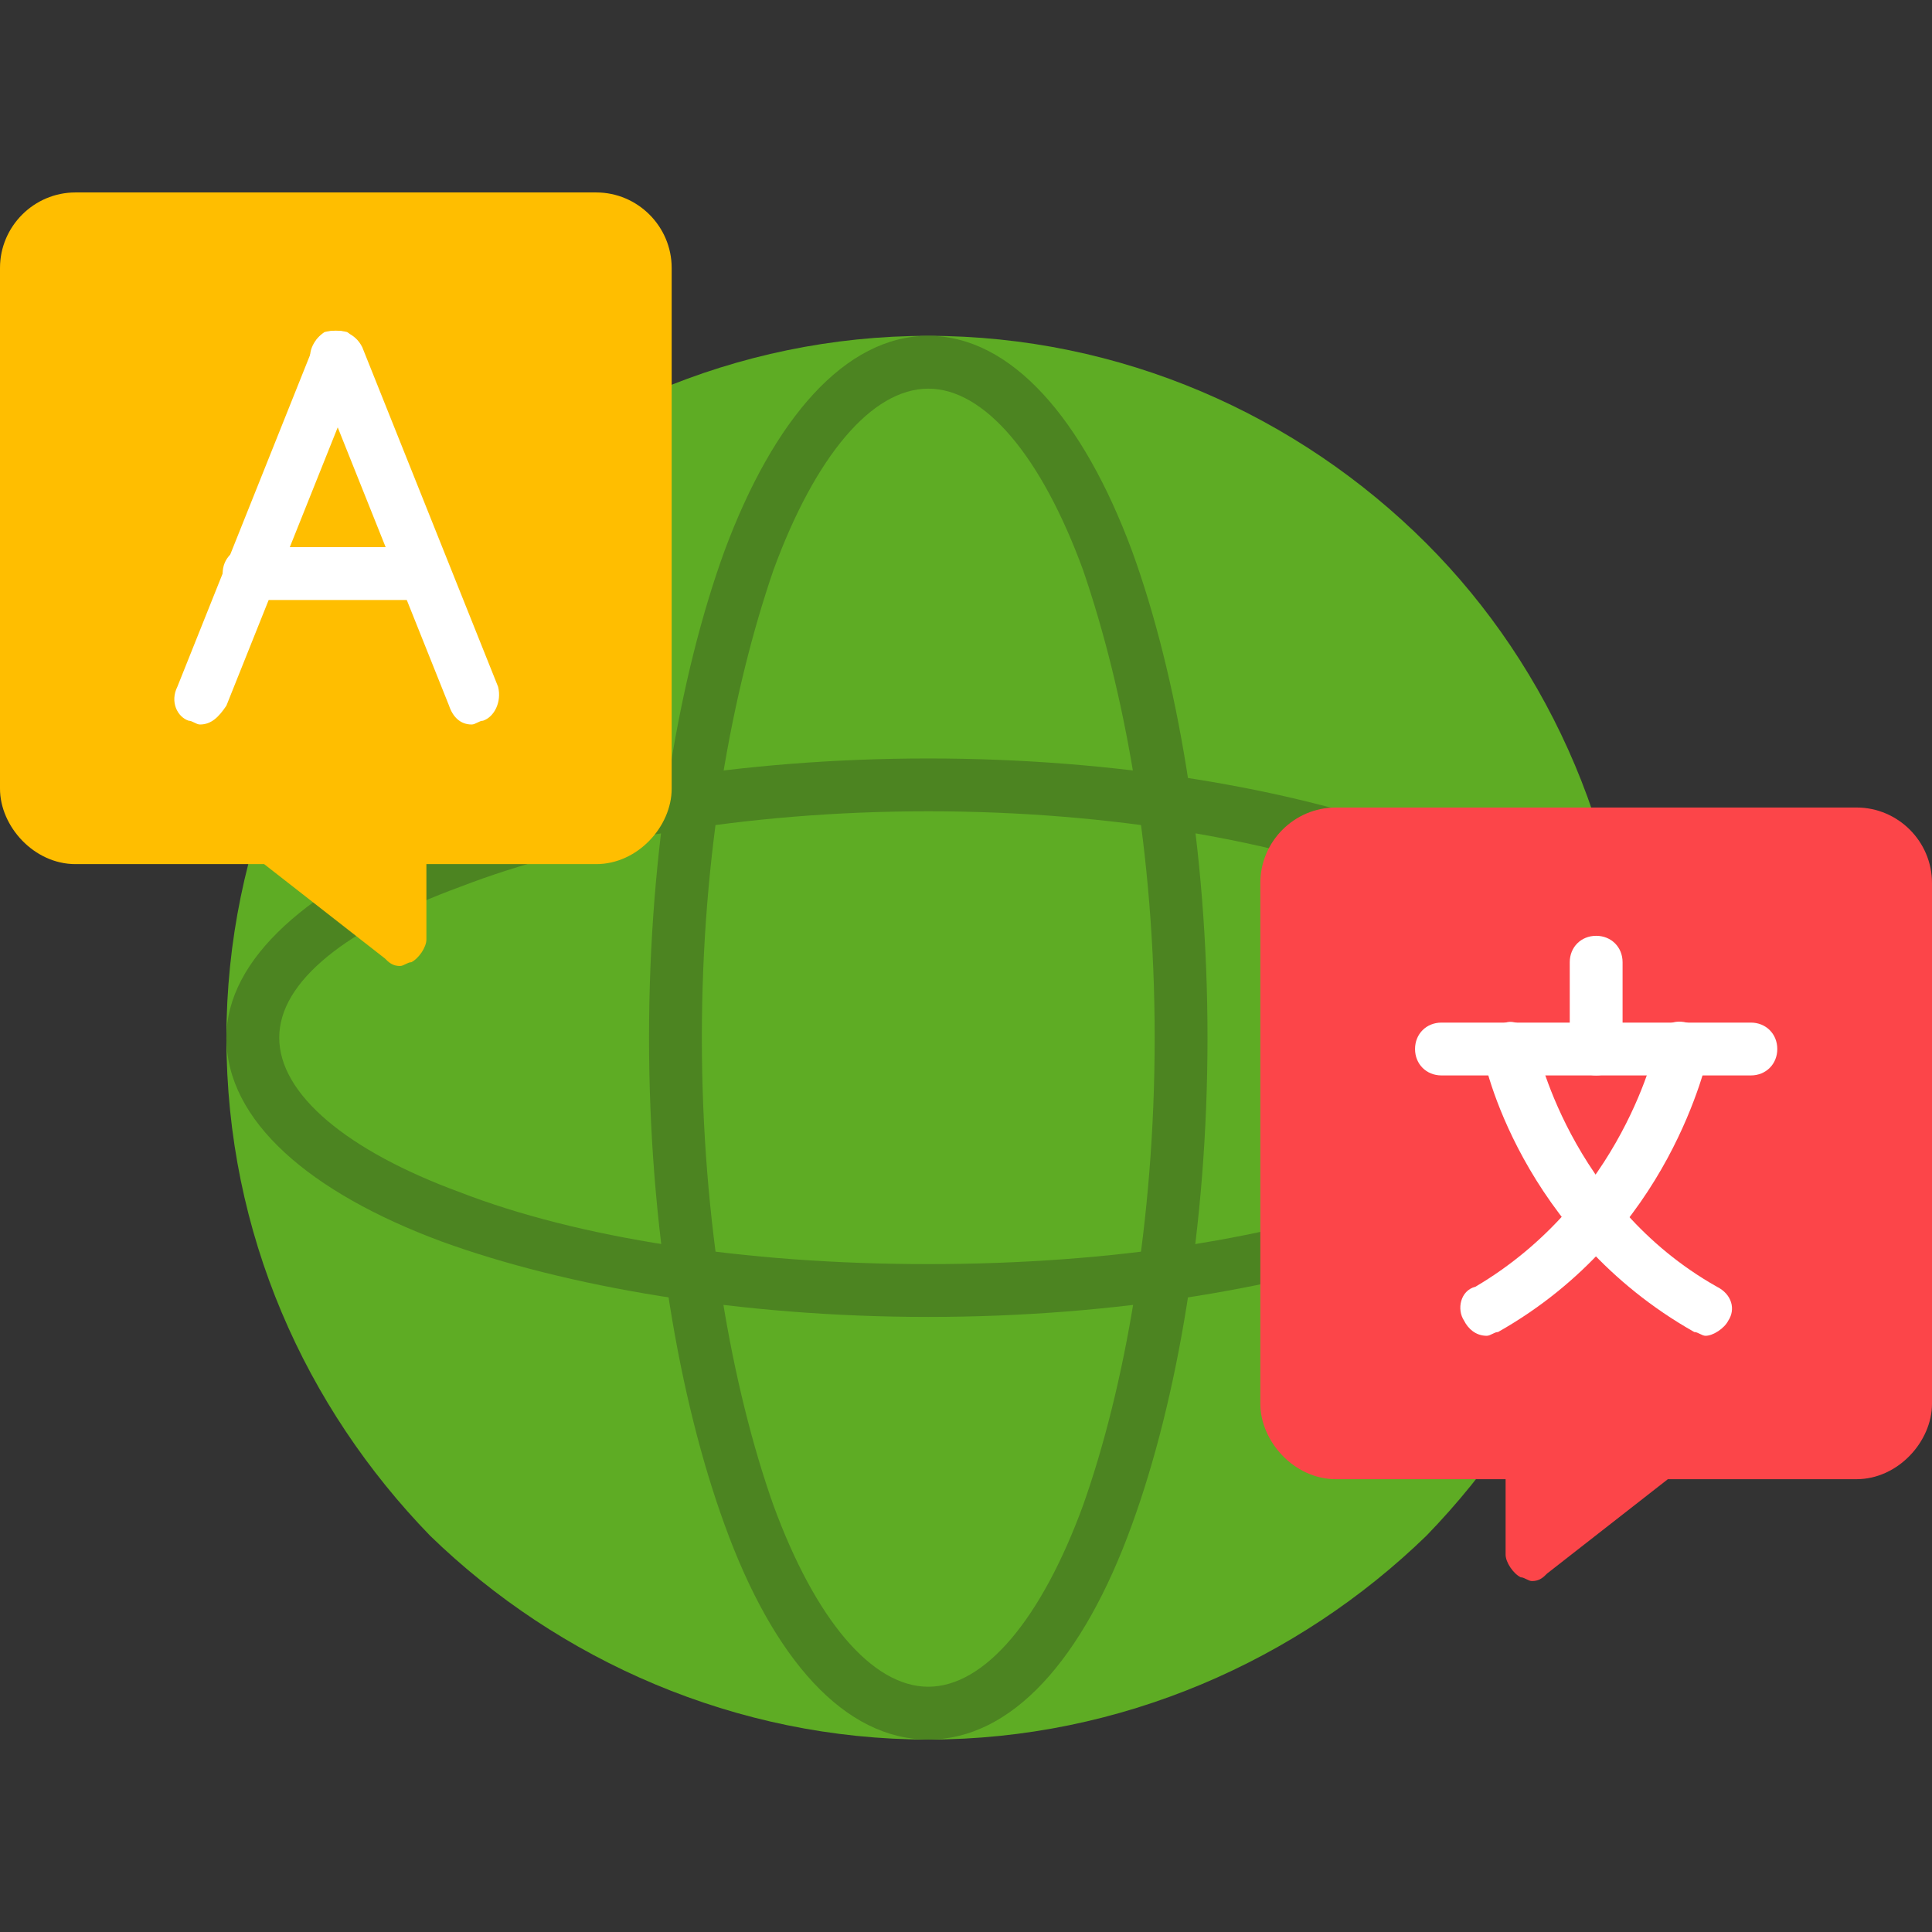 <?xml version="1.0" encoding="UTF-8"?>
<!DOCTYPE svg PUBLIC "-//W3C//DTD SVG 1.1//EN" "http://www.w3.org/Graphics/SVG/1.1/DTD/svg11.dtd">
<!-- Creator: CorelDRAW -->
<svg xmlns="http://www.w3.org/2000/svg" xml:space="preserve" width="512px" height="512px" version="1.1" style="shape-rendering:geometricPrecision; text-rendering:geometricPrecision; image-rendering:optimizeQuality; fill-rule:evenodd; clip-rule:evenodd"
viewBox="0 0 512 512"
 xmlns:xlink="http://www.w3.org/1999/xlink">
 <rect x="0" y="0" width="512" height="512" fill="#333333" stroke="none"/>
 <defs>
  <style type="text/css">
   <![CDATA[
    .fil3 {fill:#FC4549}
    .fil2 {fill:#FFBE00}
    .fil4 {fill:white}
    .fil1 {fill:#4C8421;fill-rule:nonzero}
    .fil0 {fill:#5EAC24;fill-rule:nonzero}
   ]]>
  </style>
 </defs>
 <g id="Layer_x0020_1">
  <g id="_657235192">
   <g>
    <path class="fil0" d="M246 89c51,0 98,21 132,55 33,33 54,80 54,131 0,52 -21,98 -54,132 -34,33 -81,54 -132,54 -51,0 -98,-21 -132,-54 -33,-34 -54,-80 -54,-132 0,-51 21,-98 54,-131 34,-34 81,-55 132,-55z"/>
    <path class="fil1" d="M246 89c22,0 41,22 54,57 12,33 20,79 20,129 0,50 -8,96 -20,129 -13,36 -32,57 -54,57 -22,0 -41,-21 -54,-57 -12,-33 -20,-79 -20,-129 0,-50 8,-96 20,-129 13,-35 32,-57 54,-57zm41 62c-11,-30 -26,-48 -41,-48 -15,0 -30,18 -41,48 -11,32 -19,75 -19,124 0,49 8,93 19,124 11,30 26,48 41,48 15,0 30,-18 41,-48 11,-31 19,-75 19,-124 0,-49 -8,-92 -19,-124z"/>
    <path class="fil1" d="M432 275c0,22 -22,41 -57,54 -33,12 -79,20 -129,20 -50,0 -96,-8 -129,-20 -35,-13 -57,-32 -57,-54 0,-21 22,-40 57,-54 33,-12 79,-20 129,-20 50,0 96,8 129,20 35,14 57,33 57,54zm-62 41c30,-11 48,-26 48,-41 0,-15 -18,-29 -48,-40 -31,-12 -75,-20 -124,-20 -49,0 -93,8 -124,20 -30,11 -48,25 -48,40 0,15 18,30 48,41 31,12 75,19 124,19 49,0 93,-7 124,-19z"/>
   </g>
   <path class="fil2" d="M106 256c-2,0 -3,-1 -4,-2l-32 -25 -50 0c-11,0 -20,-10 -20,-20l0 -138c0,-11 9,-20 20,-20l138 0c11,0 20,9 20,20l0 138c0,10 -9,20 -20,20l-45 0 0 20c0,2 -2,5 -4,6 -1,0 -2,1 -3,1z"/>
   <path class="fil3" d="M406 419c-1,0 -2,-1 -3,-1 -2,-1 -4,-4 -4,-6l0 -20 -45 0c-11,0 -20,-10 -20,-20l0 -138c0,-11 9,-20 20,-20l138 0c11,0 20,9 20,20l0 138c0,10 -9,20 -20,20l-50 0 -32 25c-1,1 -2,2 -4,2z"/>
   <path class="fil4" d="M464 285l-82 0c-4,0 -7,-3 -7,-7 0,-4 3,-7 7,-7l82 0c4,0 7,3 7,7 0,4 -3,7 -7,7z"/>
   <path class="fil4" d="M394 354c-3,0 -5,-2 -6,-4 -2,-3 -1,-8 3,-9 39,-23 48,-64 48,-65 1,-4 4,-6 8,-5 4,1 6,4 6,8 -1,2 -10,48 -56,74 -1,0 -2,1 -3,1z"/>
   <path class="fil4" d="M452 354c-1,0 -2,-1 -3,-1 -46,-26 -56,-72 -56,-74 -1,-4 2,-7 6,-8 3,-1 7,2 8,5l0 0c0,1 9,43 48,65 4,2 5,6 3,9 -1,2 -4,4 -6,4z"/>
   <path class="fil4" d="M423 285c-4,0 -7,-3 -7,-7l0 -23c0,-4 3,-7 7,-7 4,0 7,3 7,7l0 23c0,4 -3,7 -7,7z"/>
   <path class="fil4" d="M125 192c-3,0 -5,-2 -6,-5l-36 -90c-2,-3 0,-7 3,-9 4,-1 8,0 10,4l36 90c1,4 -1,8 -4,9 -1,0 -2,1 -3,1z"/>
   <path class="fil4" d="M53 192c-1,0 -2,-1 -3,-1 -3,-1 -5,-5 -3,-9l36 -90c1,-4 5,-5 9,-4 3,2 5,6 4,9l-36 90c-2,3 -4,5 -7,5z"/>
   <path class="fil4" d="M112 159l-46 0c-4,0 -7,-3 -7,-7 0,-4 3,-7 7,-7l46 0c4,0 7,3 7,7 0,4 -3,7 -7,7z"/>
  </g>
 </g>
</svg>
